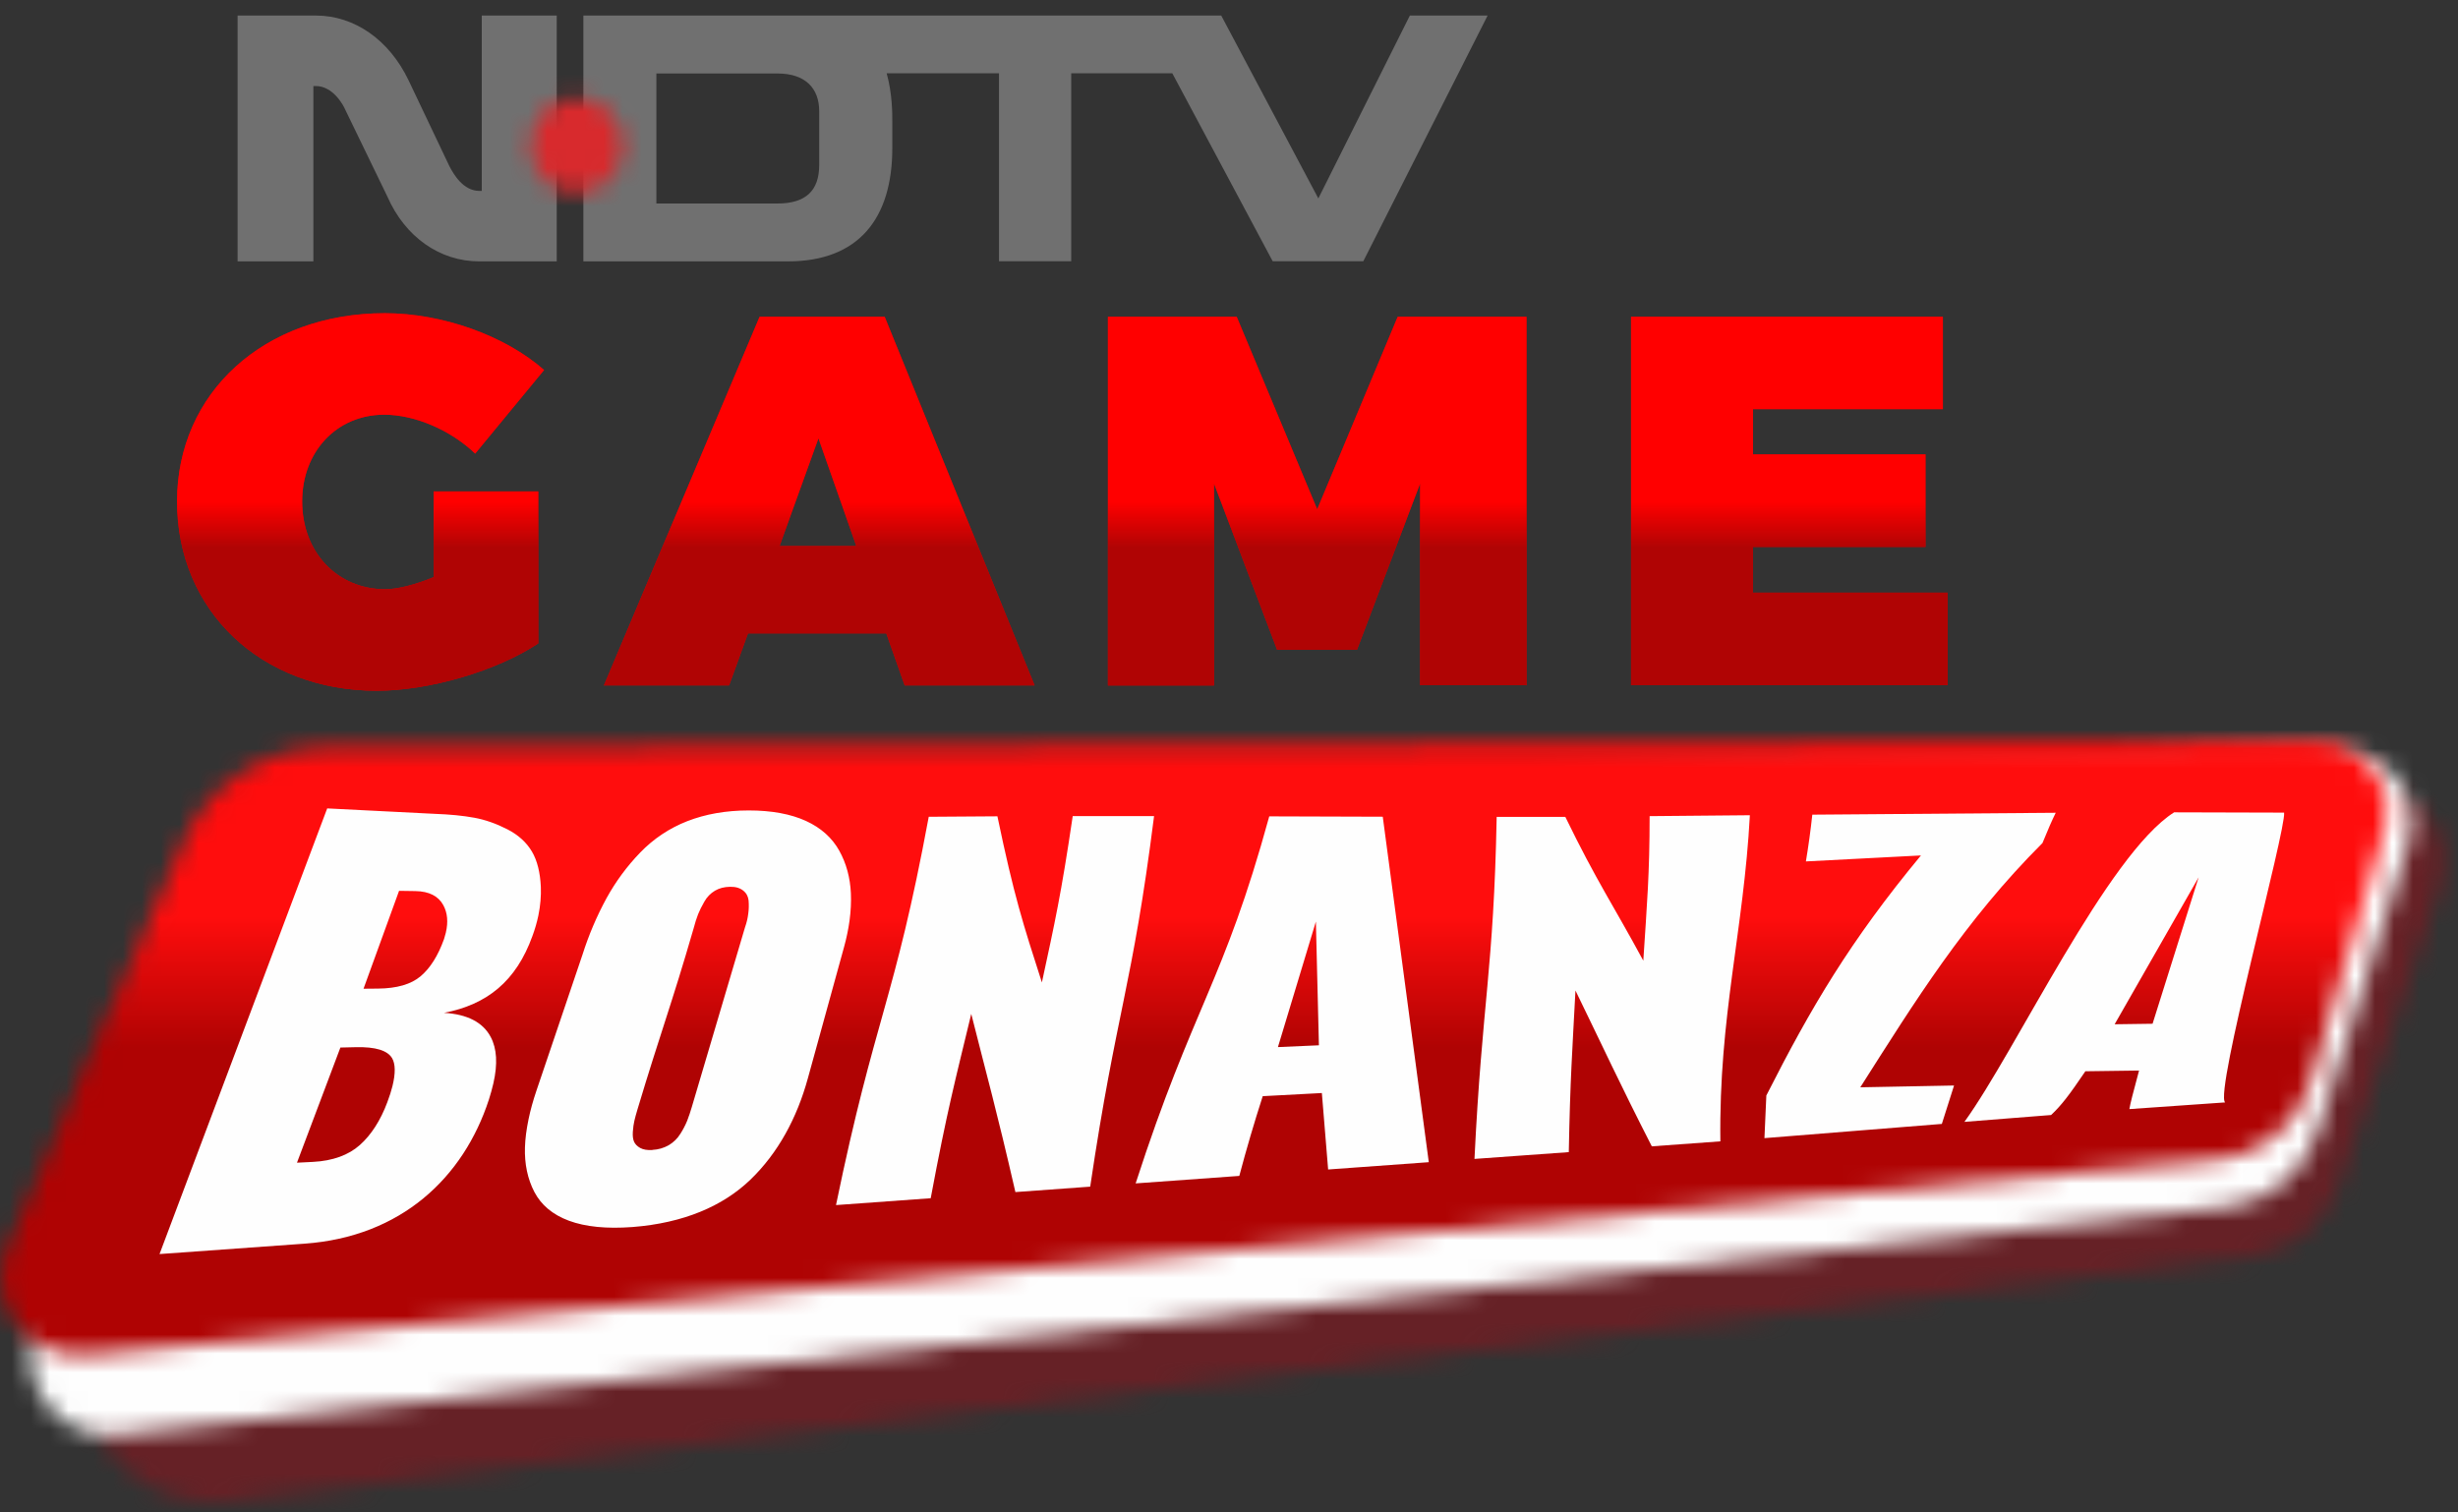 <?xml version="1.0" encoding="UTF-8"?>
<svg width="130px" height="80px" viewBox="0 0 130 80" version="1.1" xmlns="http://www.w3.org/2000/svg" xmlns:xlink="http://www.w3.org/1999/xlink">
    <rect x="0" y="0" width="130" height="80" fill="#333333" stroke="none"/>
    <!-- Generator: Sketch 52.2 (67145) - http://www.bohemiancoding.com/sketch -->
    <title>logo-ndtvgame</title>
    <desc>Created with Sketch.</desc>
    <defs>
        <path d="M121.882,0.252 L14.82,5.018 C6.461,5.437 0.022,12.55 0.436,20.909 L0.96,31.538 C0.968,31.7 0.982,31.861 1.002,32.021 C1.454,35.762 4.851,38.427 8.589,37.974 L115.549,25.013 C117.719,24.749 119.547,23.263 120.248,21.191 L125.637,5.256 C125.787,4.812 125.855,4.343 125.833,3.873 C125.743,1.84 124.067,0.252 122.053,0.252 C121.996,0.252 121.939,0.253 121.882,0.255 L121.882,0.252 Z" id="path-1"></path>
        <path d="M122.528,0.586 L17.562,4.046 C14.335,4.151 11.459,6.125 10.183,9.111 L0.815,30.976 C0.541,31.64 0.432,32.366 0.509,33.074 C0.754,35.375 2.808,37.042 5.098,36.794 L116.642,24.757 C118.882,24.515 120.769,22.964 121.452,20.803 L126.263,5.55 C126.392,5.137 126.452,4.705 126.438,4.272 C126.371,2.211 124.689,0.585 122.653,0.585 L122.529,0.587 L122.528,0.586 Z" id="path-3"></path>
        <path d="M122.429,0.08 L17.344,0.421 C14.025,0.43 11.029,2.387 9.716,5.391 L0.382,26.835 C0.107,27.466 -0.002,28.159 0.061,28.846 C0.273,31.111 2.303,32.778 4.594,32.568 L117.245,22.249 C119.57,22.035 121.529,20.436 122.177,18.215 L126.081,4.875 C126.18,4.534 126.231,4.179 126.229,3.824 C126.222,1.759 124.528,0.091 122.442,0.091 L122.429,0.08 Z" id="path-5"></path>
        <linearGradient x1="50%" y1="30.885%" x2="50%" y2="50%" id="linearGradient-7">
            <stop stop-color="#FF0D0D" offset="0%"></stop>
            <stop stop-color="#AF0303" offset="100%"></stop>
        </linearGradient>
        <linearGradient x1="50%" y1="50%" x2="50%" y2="62.206%" id="linearGradient-8">
            <stop stop-color="#FF0000" offset="0%"></stop>
            <stop stop-color="#B00404" offset="100%"></stop>
        </linearGradient>
        <path d="M0.605,3.307 C0.605,4.674 1.689,5.814 3.044,5.814 C4.445,5.814 5.53,4.673 5.53,3.307 C5.53,1.941 4.445,0.755 3.044,0.755 C1.689,0.755 0.604,1.94 0.604,3.304 L0.605,3.307 Z" id="path-9"></path>
    </defs>
    <g id="Page-1" stroke="none" stroke-width="1" fill="none" fill-rule="evenodd">
        <g id="logo-ndtvgame">
            <g id="Group" transform="translate(0, 39.094)">
                <g transform="translate(3.482, 2.362)" id="Clipped">
                    <g>
                        <mask id="mask-2" fill="white">
                            <use xlink:href="#path-1"></use>
                        </mask>
                        <g id="A"></g>
                        <polygon id="Path" fill="#662126" mask="url(#mask-2)" points="-1.477 39.918 127.73 39.918 127.73 -1.647 -1.477 -1.647"></polygon>
                    </g>
                </g>
                <g transform="translate(1.118, 0)" id="Clipped">
                    <g>
                        <mask id="mask-4" fill="white">
                            <use xlink:href="#path-3"></use>
                        </mask>
                        <g id="B"></g>
                        <polygon id="Path" fill="#FEFEFE" mask="url(#mask-4)" points="-1.408 38.735 128.334 38.735 128.334 -1.322 -1.408 -1.322"></polygon>
                    </g>
                </g>
                <g id="Clipped">
                    <mask id="mask-6" fill="white">
                        <use xlink:href="#path-5"></use>
                    </mask>
                    <g id="C"></g>
                    <polygon id="Path" fill="url(#linearGradient-7)" mask="url(#mask-6)" points="-1.853 34.458 128.124 34.458 128.124 -1.792 -1.853 -1.792"></polygon>
                </g>
                <g transform="translate(7.647, 2.868)" fill="#FEFEFE" fill-rule="nonzero" id="Shape">
                    <path d="M11.579,10.336 L12.347,10.329 C13.344,10.32 14.096,10.102 14.599,9.675 C15.102,9.249 15.513,8.61 15.838,7.706 L15.93,7.381 C16.066,6.808 16.02,6.324 15.801,5.919 C15.543,5.441 15.053,5.183 14.321,5.171 L13.459,5.158 L11.579,10.337 M8.058,19.538 L8.899,19.496 C9.951,19.443 10.786,19.136 11.385,18.603 C11.983,18.071 12.482,17.299 12.841,16.33 C12.956,16.024 13.046,15.744 13.109,15.489 C13.279,14.801 13.264,14.311 13.092,14.013 C12.853,13.602 12.212,13.404 11.18,13.428 L10.356,13.447 L8.059,19.539 M0.794,24.361 L9.658,0.798 L15.342,1.085 C16.151,1.114 16.848,1.183 17.437,1.291 C18.026,1.399 18.607,1.607 19.186,1.903 C19.766,2.199 20.2,2.597 20.485,3.079 C20.764,3.549 20.924,4.188 20.957,4.952 C20.976,5.418 20.936,5.93 20.827,6.461 C20.749,6.831 20.644,7.194 20.512,7.549 C19.652,9.94 18.106,11.181 15.834,11.611 C17.07,11.685 17.895,12.112 18.306,12.888 C18.631,13.502 18.683,14.307 18.447,15.343 C18.38,15.629 18.302,15.913 18.212,16.193 C16.867,20.328 13.572,23.454 8.462,23.821 L0.785,24.371 M26.86,18.86 C27.163,18.847 27.459,18.761 27.723,18.611 C27.973,18.463 28.184,18.257 28.336,18.01 C28.476,17.792 28.596,17.563 28.695,17.323 C28.789,17.08 28.872,16.832 28.945,16.581 L31.758,7.079 C31.842,6.846 31.899,6.604 31.928,6.358 C31.96,6.128 31.965,5.895 31.944,5.665 C31.921,5.454 31.831,5.28 31.657,5.143 C31.483,5.005 31.259,4.938 30.959,4.944 C30.659,4.95 30.393,5.017 30.166,5.151 C29.932,5.29 29.74,5.488 29.608,5.725 C29.464,5.973 29.352,6.199 29.273,6.399 C29.194,6.598 29.115,6.85 29.036,7.148 C27.865,11.198 27.289,12.648 26.066,16.726 C25.993,16.969 25.939,17.17 25.903,17.326 C25.868,17.483 25.838,17.67 25.823,17.9 C25.808,18.129 25.83,18.295 25.887,18.426 C25.945,18.557 26.052,18.669 26.212,18.758 C26.373,18.847 26.595,18.883 26.853,18.867 M25.806,22.941 C24.435,23.043 23.314,22.93 22.447,22.609 C21.58,22.289 20.97,21.768 20.614,21.084 C20.257,20.399 20.09,19.599 20.117,18.727 C20.131,18.263 20.197,17.771 20.308,17.234 C20.407,16.756 20.545,16.259 20.719,15.744 L23.164,8.522 C23.491,7.492 23.915,6.496 24.431,5.548 C24.916,4.666 25.516,3.853 26.215,3.13 C26.914,2.405 27.762,1.84 28.7,1.474 C29.663,1.099 30.736,0.907 31.95,0.906 C33.164,0.905 34.179,1.095 34.979,1.461 C35.778,1.826 36.363,2.359 36.737,3.028 C37.112,3.697 37.318,4.462 37.355,5.291 C37.374,5.74 37.353,6.222 37.284,6.731 C37.219,7.201 37.122,7.665 36.996,8.122 L35.084,15.058 C34.503,17.186 33.494,19.037 32.04,20.437 C30.586,21.836 28.503,22.731 25.804,22.941"></path>
                    <path d="M36.569,21.775 C38.641,11.724 39.639,11.117 41.473,1.241 L45.105,1.216 C45.985,5.436 46.458,6.903 47.457,10.003 C48.141,6.841 48.479,5.331 49.088,1.204 L53.39,1.204 C52.226,10.381 51.407,11.413 50.012,20.805 L46.056,21.092 C45.031,16.631 44.577,15.069 43.721,11.667 C42.885,15.142 42.455,16.719 41.577,21.417 L36.589,21.778 L36.569,21.775 Z M59.951,13.423 L62.108,13.328 L61.948,6.784 L59.941,13.423 L59.951,13.423 Z M52.416,20.631 C55.457,11.237 57.065,10.04 59.482,1.219 L65.485,1.238 L67.92,19.511 L62.596,19.897 L62.264,15.853 L59.137,16.019 C58.687,17.414 58.274,18.82 57.898,20.237 L52.414,20.633 L52.416,20.631 Z M70.336,19.337 C70.742,11.015 71.354,9.368 71.51,1.248 L75.14,1.246 C76.815,4.687 77.683,5.922 79.265,8.852 C79.461,5.837 79.599,4.272 79.599,1.207 L84.901,1.159 C84.576,7.239 83.255,11.784 83.341,18.409 L79.715,18.672 C77.972,15.257 77.196,13.549 75.677,10.43 C75.511,13.615 75.396,15.121 75.324,18.979 L70.337,19.338 L70.336,19.337 Z M85.672,18.23 L85.772,15.983 C88.135,11.325 90.193,7.823 93.949,3.286 L87.864,3.602 C88.001,2.781 88.115,1.956 88.203,1.129 L101.077,1.029 C100.849,1.499 100.702,1.838 100.376,2.63 C96.261,6.74 93.607,11.047 90.741,15.55 L95.7,15.455 L95.054,17.487 L85.67,18.239 L85.672,18.23 Z M104.191,12.216 L106.199,12.188 L108.636,4.442 L104.193,12.217 L104.191,12.216 Z M96.246,17.381 C98.97,13.622 103.816,3.234 107.34,1.005 L113.156,1.021 C113.271,1.91 109.451,15.882 110.038,16.349 L104.972,16.703 C105.025,16.392 105.152,15.902 105.484,14.664 L102.645,14.702 C101.784,15.969 101.402,16.477 100.833,17.016 L96.238,17.379 L96.246,17.381 Z"></path>
                </g>
            </g>
            <g id="F-link" transform="translate(8.603, 16.25)" fill="#D40000" fill-rule="nonzero">
                <path d="M14.322,9.742 L19.866,9.742 L19.866,17.781 C17.696,19.228 14.109,20.286 11.328,20.286 C5.211,20.286 0.76,16.058 0.76,10.274 C0.76,4.517 5.377,0.317 11.746,0.317 C14.776,0.317 18.087,1.485 20.173,3.321 L16.529,7.743 C15.221,6.49 13.331,5.685 11.717,5.685 C9.213,5.685 7.378,7.632 7.378,10.273 C7.378,12.97 9.241,14.918 11.772,14.918 C12.439,14.918 13.385,14.668 14.331,14.278 L14.331,9.744 L14.322,9.742 Z M38.272,17.252 L30.957,17.252 L29.956,20.005 L23.337,20.005 L31.569,0.509 L38.188,0.509 L46.115,20.005 L39.245,20.005 L38.272,17.252 Z M36.687,12.635 L34.684,6.933 L32.626,12.635 L36.687,12.635 Z M72.121,19.995 L66.504,19.995 L66.504,9.326 L63.168,18.114 L58.94,18.114 L55.604,9.326 L55.604,20.007 L49.993,20.007 L49.993,0.509 L56.806,0.509 L61.062,10.69 L65.317,0.509 L72.131,0.509 L72.131,20.007 L72.121,19.995 Z M94.152,5.394 L84.112,5.394 L84.112,7.786 L93.234,7.786 L93.234,12.68 L84.112,12.68 L84.112,15.098 L94.402,15.098 L94.402,19.992 L77.66,19.992 L77.66,0.509 L94.153,0.509 L94.153,5.404 L94.152,5.394 Z" id="F"></path>
            </g>
            <g id="F-link" transform="translate(8.603, 16.25)" fill="url(#linearGradient-8)" fill-rule="nonzero">
                <path d="M14.322,9.742 L19.866,9.742 L19.866,17.781 C17.696,19.228 14.109,20.286 11.328,20.286 C5.211,20.286 0.76,16.058 0.76,10.274 C0.76,4.517 5.377,0.317 11.746,0.317 C14.776,0.317 18.087,1.485 20.173,3.321 L16.529,7.743 C15.221,6.49 13.331,5.685 11.717,5.685 C9.213,5.685 7.378,7.632 7.378,10.273 C7.378,12.97 9.241,14.918 11.772,14.918 C12.439,14.918 13.385,14.668 14.331,14.278 L14.331,9.744 L14.322,9.742 Z M38.272,17.252 L30.957,17.252 L29.956,20.005 L23.337,20.005 L31.569,0.509 L38.188,0.509 L46.115,20.005 L39.245,20.005 L38.272,17.252 Z M36.687,12.635 L34.684,6.933 L32.626,12.635 L36.687,12.635 Z M72.121,19.995 L66.504,19.995 L66.504,9.326 L63.168,18.114 L58.94,18.114 L55.604,9.326 L55.604,20.007 L49.993,20.007 L49.993,0.509 L56.806,0.509 L61.062,10.69 L65.317,0.509 L72.131,0.509 L72.131,20.007 L72.121,19.995 Z M94.152,5.394 L84.112,5.394 L84.112,7.786 L93.234,7.786 L93.234,12.68 L84.112,12.68 L84.112,15.098 L94.402,15.098 L94.402,19.992 L77.66,19.992 L77.66,0.509 L94.153,0.509 L94.153,5.404 L94.152,5.394 Z" id="F"></path>
            </g>
            <g id="Group" transform="translate(12.117, 0)">
                <path d="M13.366,10.098 L13.237,10.098 C12.377,10.098 11.872,9.209 11.66,8.809 L9.488,4.24 C8.463,2.108 6.632,0.822 4.584,0.822 L0.449,0.822 L0.449,13.825 L4.457,13.825 L4.457,4.55 L4.583,4.55 C5.479,4.55 6.034,5.527 6.161,5.839 L8.376,10.408 C9.313,12.539 11.148,13.826 13.235,13.826 L17.328,13.826 L17.328,0.822 L13.363,0.822 L13.363,10.097 L13.366,10.098 Z M31.21,8.722 C31.21,10.054 30.534,10.764 29.005,10.764 L22.597,10.764 L22.597,3.887 L29.005,3.887 C30.491,3.887 31.21,4.683 31.21,5.882 L31.21,8.722 Z M62.448,0.822 L57.608,10.496 L52.472,0.822 L18.737,0.822 L18.737,13.825 L29.558,13.825 C33.293,13.825 35.076,11.559 35.076,7.832 L35.076,6.404 C35.076,6.007 35.076,4.94 34.777,3.877 L40.719,3.877 L40.719,13.818 L44.538,13.818 L44.538,3.877 L49.885,3.877 L55.194,13.818 L59.986,13.818 L66.561,0.822 L62.448,0.822 Z" id="Shape" fill="#707070" fill-rule="nonzero"></path>
                <g transform="translate(15.318, 4.401)" id="Clipped">
                    <g>
                        <mask id="mask-10" fill="white">
                            <use xlink:href="#path-9"></use>
                        </mask>
                        <g id="G"></g>
                        <polygon id="Path" fill="#D82A2D" mask="url(#mask-10)" points="-5.738 12.233 11.872 12.233 11.872 -5.666 -5.738 -5.666"></polygon>
                    </g>
                </g>
            </g>
        </g>
    </g>
</svg>